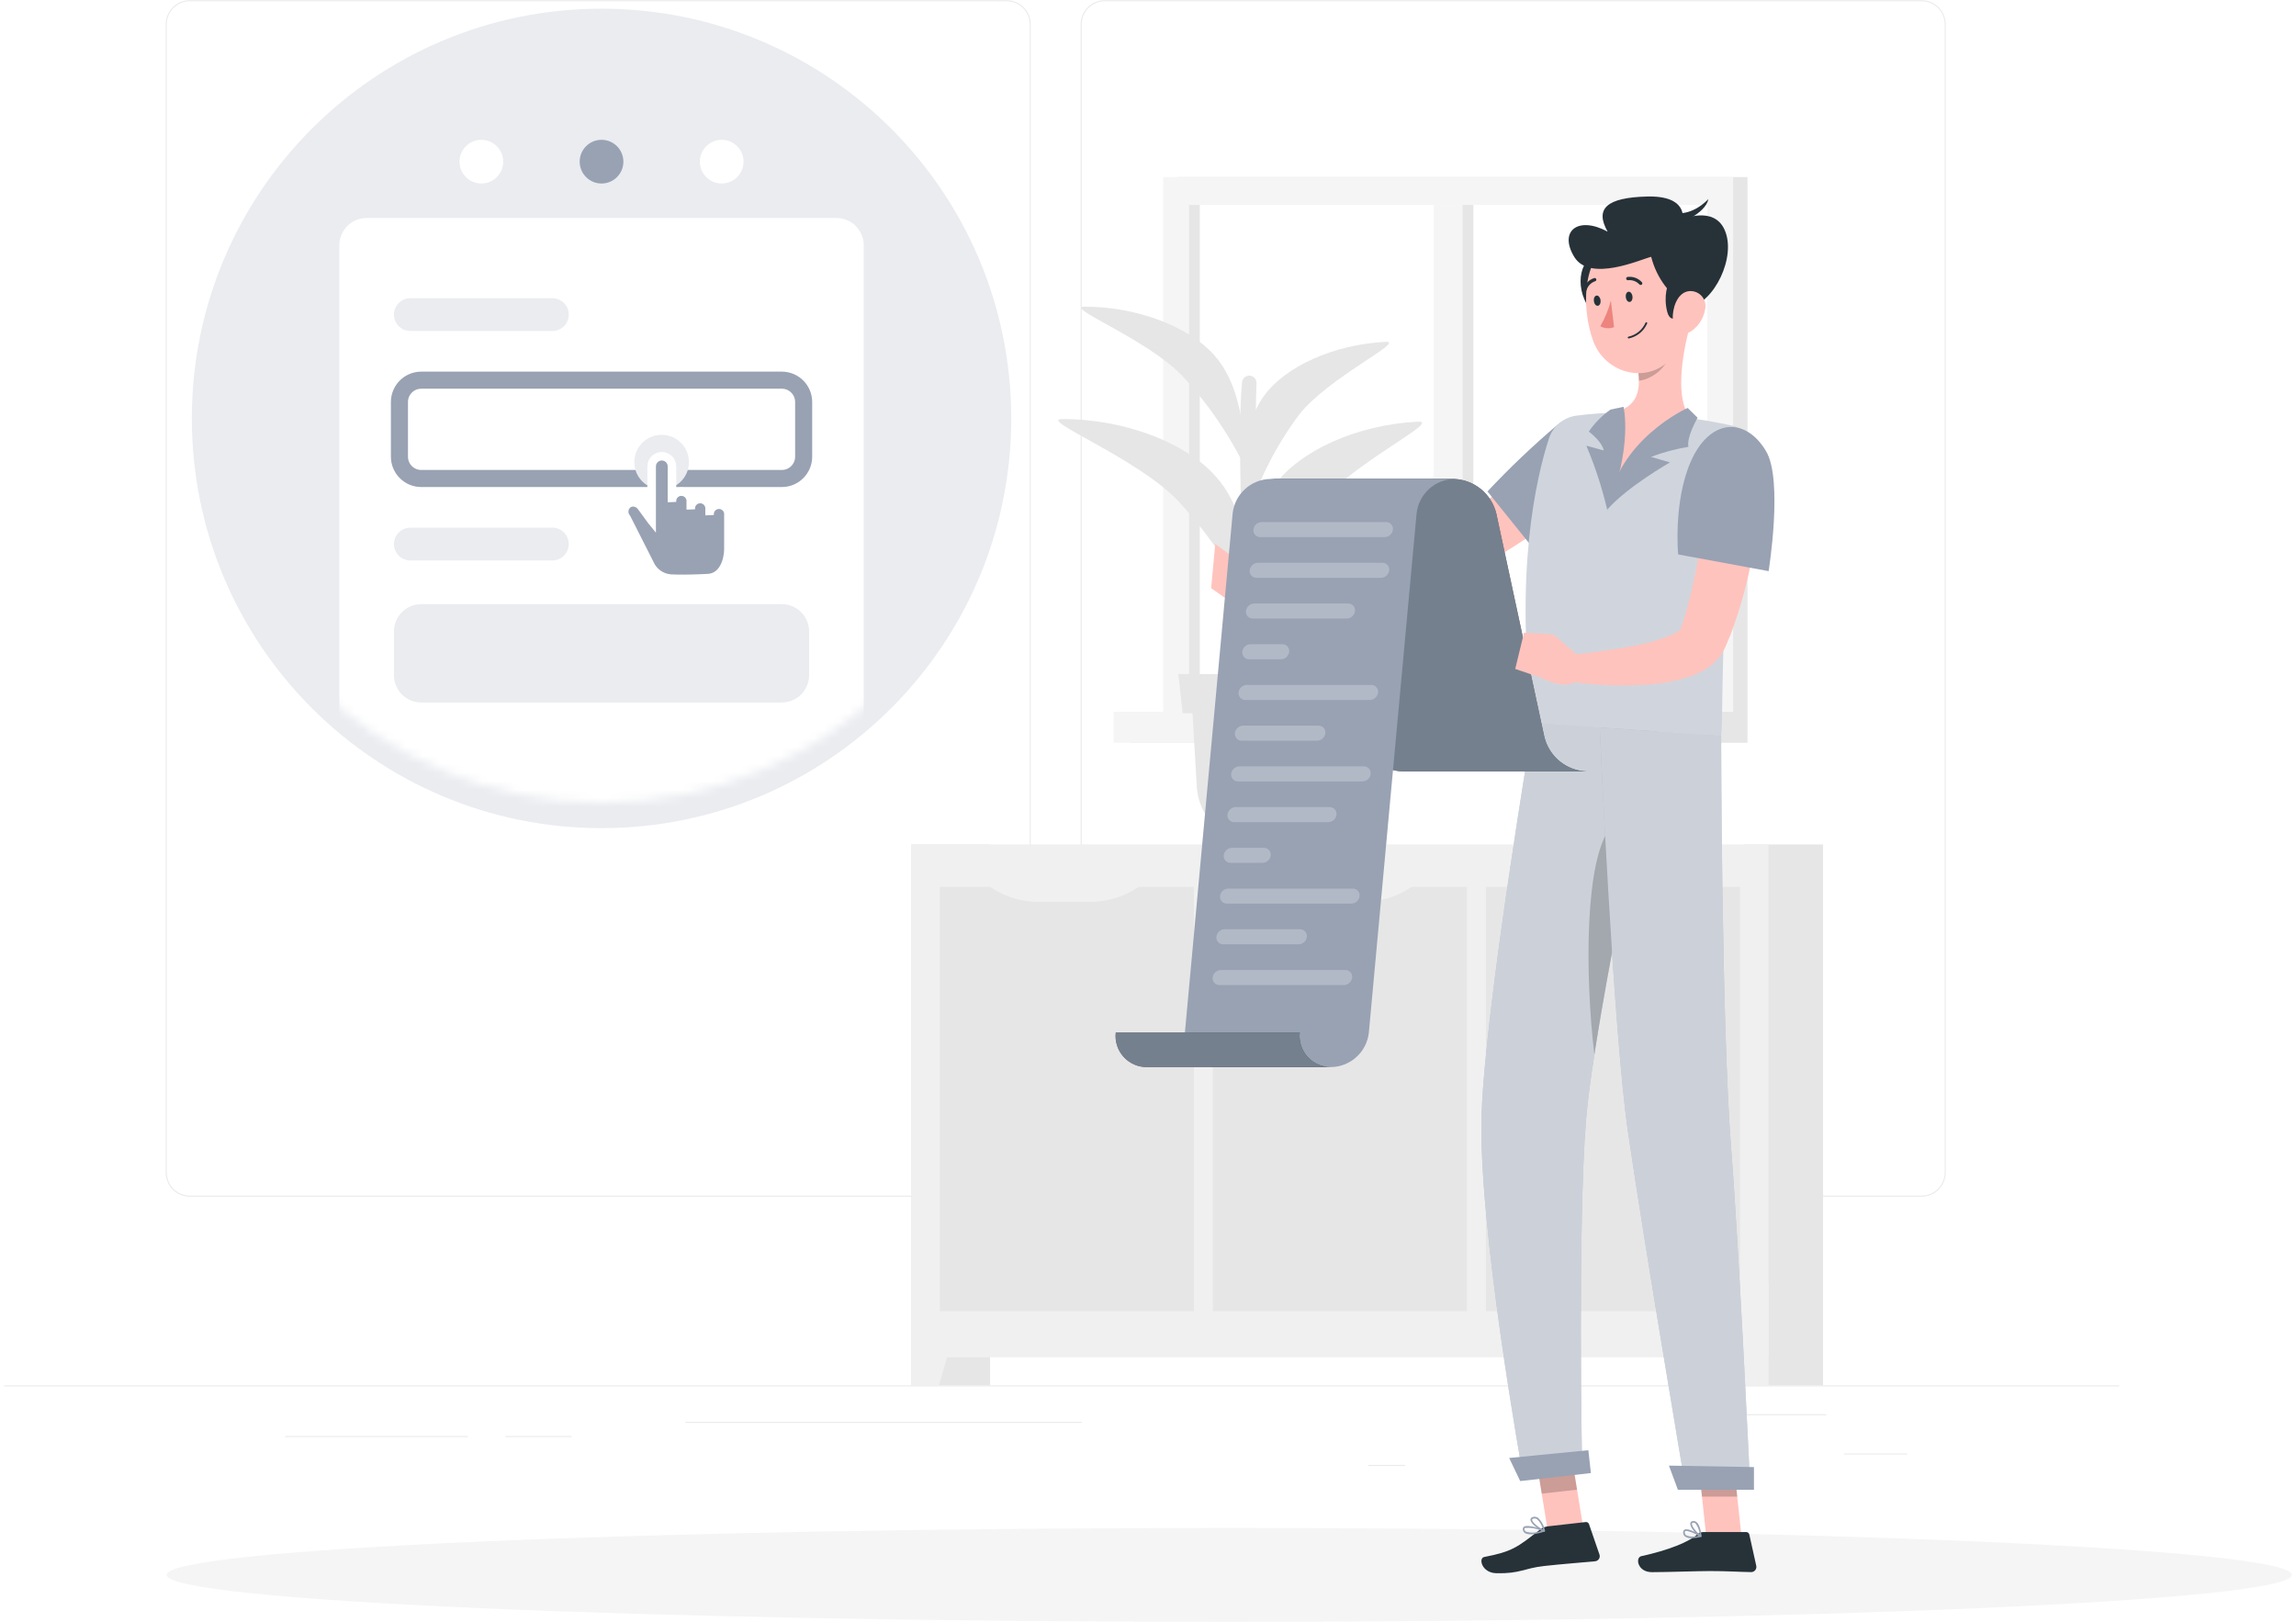 <svg width="269" height="190" viewBox="0 0 269 190" fill="none" xmlns="http://www.w3.org/2000/svg">
<path d="M248.275 162.3H0.477V162.424H248.275V162.3Z" fill="#EBEBEB"/>
<path d="M223.446 170.276H216.061V170.4H223.446V170.276Z" fill="#EBEBEB"/>
<path d="M164.628 171.621H160.32V171.745H164.628V171.621Z" fill="#EBEBEB"/>
<path d="M213.968 165.675H197.023V165.799H213.968V165.675Z" fill="#EBEBEB"/>
<path d="M54.808 168.231H33.402V168.355H54.808V168.231Z" fill="#EBEBEB"/>
<path d="M66.941 168.231H59.221V168.355H66.941V168.231Z" fill="#EBEBEB"/>
<path d="M126.732 166.568H80.307V166.692H126.732V166.568Z" fill="#EBEBEB"/>
<path d="M117.939 140.197H22.239C21.489 140.196 20.77 139.897 20.24 139.367C19.709 138.837 19.411 138.118 19.41 137.368V2.847C19.411 2.097 19.71 1.378 20.24 0.848C20.77 0.318 21.489 0.019 22.239 0.019H117.939C118.689 0.02 119.408 0.318 119.938 0.848C120.468 1.378 120.766 2.097 120.767 2.847V137.366C120.767 138.116 120.469 138.835 119.939 139.366C119.409 139.897 118.689 140.195 117.939 140.197ZM22.24 0.143C21.525 0.145 20.839 0.43 20.333 0.936C19.827 1.442 19.542 2.127 19.54 2.843V137.366C19.542 138.081 19.827 138.767 20.333 139.272C20.839 139.778 21.525 140.063 22.24 140.066H117.94C118.656 140.063 119.341 139.778 119.847 139.272C120.353 138.767 120.638 138.081 120.64 137.366V2.847C120.638 2.131 120.353 1.446 119.847 0.94C119.341 0.434 118.656 0.149 117.94 0.147L22.24 0.143Z" fill="#EBEBEB"/>
<path d="M225.135 140.197H129.435C128.686 140.195 127.967 139.897 127.437 139.367C126.906 138.836 126.608 138.117 126.607 137.368V2.847C126.608 2.097 126.906 1.378 127.437 0.848C127.967 0.318 128.686 0.019 129.435 0.019H225.135C225.885 0.019 226.604 0.318 227.135 0.848C227.665 1.378 227.963 2.097 227.964 2.847V137.366C227.964 138.116 227.666 138.836 227.136 139.366C226.605 139.897 225.886 140.196 225.135 140.197ZM129.435 0.143C128.72 0.145 128.034 0.43 127.529 0.936C127.023 1.442 126.738 2.127 126.735 2.843V137.366C126.738 138.081 127.023 138.767 127.529 139.272C128.034 139.778 128.72 140.063 129.435 140.066H225.135C225.852 140.065 226.539 139.78 227.046 139.274C227.552 138.768 227.838 138.082 227.84 137.366V2.847C227.838 2.13 227.552 1.444 227.046 0.938C226.539 0.432 225.852 0.147 225.135 0.147L129.435 0.143Z" fill="#EBEBEB"/>
<path d="M106.769 162.299H115.998L115.998 98.927H106.769V162.299Z" fill="#E6E6E6"/>
<path d="M110.019 162.299H106.77V150.259H113.425L110.019 162.299Z" fill="#F0F0F0"/>
<path d="M204.363 162.299H213.592V98.927H204.363V162.299Z" fill="#E6E6E6"/>
<path d="M106.77 159.012H207.199V98.927L106.77 98.927L106.77 159.012Z" fill="#F0F0F0"/>
<path d="M203.953 162.299H207.202V150.259H200.543L203.953 162.299Z" fill="#F0F0F0"/>
<path d="M174.088 103.901V153.605H203.859V103.901H174.088Z" fill="#E6E6E6"/>
<path d="M186.029 105.649H191.919C194.411 105.675 196.824 104.768 198.683 103.107H179.266C181.124 104.768 183.536 105.675 186.029 105.649Z" fill="#F0F0F0"/>
<path d="M142.098 103.901V153.605H171.869V103.901H142.098Z" fill="#E6E6E6"/>
<path d="M153.739 105.649H159.629C162.121 105.675 164.533 104.768 166.392 103.107H146.975C148.834 104.768 151.246 105.675 153.739 105.649Z" fill="#F0F0F0"/>
<path d="M110.109 103.901V153.605H139.88V103.901H110.109Z" fill="#E6E6E6"/>
<path d="M121.75 105.649H127.64C130.133 105.675 132.545 104.768 134.404 103.107H114.986C116.845 104.768 119.258 105.675 121.75 105.649Z" fill="#F0F0F0"/>
<path d="M137.957 83.39L204.736 83.39V20.746L137.957 20.746V83.39Z" fill="#E6E6E6"/>
<path d="M136.274 83.39L203.053 83.39V20.746L136.274 20.746V83.39Z" fill="#F5F5F5"/>
<path d="M132.375 87.016L204.736 87.016V83.39L132.375 83.39V87.016Z" fill="#E6E6E6"/>
<path d="M130.481 87.016L199.115 87.016V83.39L130.481 83.39V87.016Z" fill="#F5F5F5"/>
<path d="M200.031 80.132V24.005L139.295 24.005V80.132H200.031Z" fill="white"/>
<path d="M171.346 80.132V24.005H167.979V80.132H171.346Z" fill="#F5F5F5"/>
<path d="M140.568 80.132V24.005H139.295V80.132H140.568Z" fill="#E6E6E6"/>
<path d="M172.619 80.132V24.005H171.346V80.132H172.619Z" fill="#E6E6E6"/>
<path d="M146.936 85.052C145.708 72.327 144.853 51.678 145.517 44.772C145.528 44.653 145.565 44.538 145.624 44.435C145.683 44.331 145.764 44.242 145.861 44.172C145.989 44.078 146.141 44.022 146.3 44.01C146.459 43.998 146.617 44.032 146.758 44.106C146.899 44.18 147.016 44.292 147.096 44.43C147.176 44.567 147.216 44.725 147.211 44.884C147.094 48.306 146.959 56.859 147.688 71.614C148.051 78.959 148.574 83.989 148.215 85.05L146.936 85.052Z" fill="#E6E6E6"/>
<path d="M142.357 55.723C138.857 51.84 131.718 49.079 124.44 49.093C121.583 49.099 133.133 53.61 137.94 58.593C141.782 62.731 144.944 67.451 147.309 72.578C146.381 64.973 145.854 59.604 142.357 55.723Z" fill="#E6E6E6"/>
<path d="M149.29 56.905C152.19 52.861 158.897 49.751 166.15 49.399C168.997 49.261 158.164 54.336 154.121 59.538C150.896 63.886 148.444 68.757 146.874 73.938C146.662 66.325 146.386 60.95 149.29 56.905Z" fill="#E6E6E6"/>
<path d="M142.202 41.541C139.241 38.253 133.193 35.915 127.03 35.927C124.611 35.927 134.391 39.753 138.458 43.968C141.711 47.472 144.389 51.468 146.392 55.81C145.61 49.376 145.161 44.829 142.202 41.541Z" fill="#E6E6E6"/>
<path d="M148.07 46.404C150.529 42.979 156.206 40.346 162.347 40.048C164.758 39.931 155.585 44.228 152.161 48.633C149.429 52.317 147.353 56.444 146.024 60.833C145.846 54.381 145.611 49.827 148.07 46.404Z" fill="#E6E6E6"/>
<path d="M147.429 98.927C145.584 98.927 143.808 98.221 142.466 96.954C141.125 95.687 140.318 93.955 140.212 92.113L139.574 81.05H155.284L154.646 92.113C154.54 93.955 153.734 95.687 152.392 96.954C151.05 98.221 149.275 98.927 147.429 98.927Z" fill="#E6E6E6"/>
<path d="M156.302 83.565H138.561L138.053 78.965H156.814L156.302 83.565Z" fill="#E6E6E6"/>
<path d="M144.021 190C212.781 190 268.521 187.538 268.521 184.5C268.521 181.462 212.781 179 144.021 179C75.262 179 19.521 181.462 19.521 184.5C19.521 187.538 75.262 190 144.021 190Z" fill="#F5F5F5"/>
<path d="M185.506 179.062L181.368 179.528L179.842 170.144L183.98 169.678L185.506 179.062Z" fill="#FFC3BD"/>
<path d="M204.032 179.966H199.9L198.871 170.397H203.003L204.032 179.966Z" fill="#FFC3BD"/>
<path d="M199.56 179.485H204.597C204.679 179.485 204.759 179.513 204.823 179.565C204.886 179.616 204.931 179.687 204.949 179.767L205.765 183.44C205.784 183.53 205.783 183.623 205.761 183.711C205.74 183.8 205.698 183.883 205.64 183.954C205.582 184.025 205.508 184.081 205.425 184.12C205.342 184.158 205.252 184.177 205.16 184.175C203.539 184.147 202.36 184.052 200.316 184.052C199.06 184.052 195.272 184.182 193.538 184.182C191.838 184.182 191.577 182.467 192.287 182.312C195.471 181.612 197.87 180.655 198.887 179.739C199.072 179.574 199.312 179.484 199.56 179.485Z" fill="#263238"/>
<path d="M181.3 178.819L185.784 178.311C185.866 178.302 185.948 178.32 186.017 178.364C186.087 178.407 186.139 178.473 186.166 178.551L187.391 182.108C187.422 182.194 187.433 182.286 187.423 182.377C187.413 182.468 187.382 182.555 187.333 182.632C187.284 182.71 187.218 182.775 187.14 182.822C187.062 182.87 186.974 182.899 186.883 182.908C185.263 183.064 182.915 183.234 180.883 183.465C178.506 183.735 178.11 184.371 175.306 184.306C173.606 184.266 173.18 182.541 173.893 182.406C177.141 181.775 177.769 181.284 180.35 179.258C180.62 179.026 180.949 178.874 181.3 178.819Z" fill="#263238"/>
<path d="M184.949 58.551C183.561 59.697 182.195 60.693 180.782 61.713C179.369 62.733 177.926 63.68 176.441 64.599C174.956 65.518 173.432 66.399 171.834 67.199C170.2 68.045 168.5 68.755 166.749 69.321C166.286 69.469 165.835 69.591 165.315 69.721C164.807 69.831 164.293 69.913 163.775 69.968C162.844 70.068 161.968 70.113 161.095 70.153C159.355 70.233 157.648 70.231 155.943 70.219C152.533 70.178 149.152 70.014 145.756 69.714L145.705 66.614C149.04 66.185 152.39 65.814 155.705 65.441C157.362 65.261 159.015 65.059 160.63 64.848C161.43 64.739 162.23 64.611 162.968 64.474C163.285 64.418 163.599 64.344 163.908 64.253C164.199 64.153 164.556 64.039 164.886 63.906C166.303 63.33 167.679 62.657 169.003 61.892C170.374 61.105 171.746 60.26 173.094 59.362C174.442 58.464 175.784 57.534 177.114 56.585C178.444 55.636 179.773 54.631 181.021 53.685L184.949 58.551Z" fill="#FFC3BD"/>
<path d="M188.989 55.018C188.395 58.924 180.171 64.899 180.171 64.899L174.271 57.576C176.856 54.818 179.597 52.21 182.479 49.765C185.134 47.595 189.635 50.768 188.989 55.018Z" fill="#98A2B3"/>
<path d="M146.843 66.941L144.497 65.27L144.24 70.546C144.595 70.547 144.944 70.462 145.258 70.296C145.572 70.131 145.84 69.891 146.04 69.599L146.843 66.941Z" fill="#FFC3BD"/>
<path d="M142.378 63.734L141.898 68.905L144.242 70.546L144.499 65.27L142.378 63.734Z" fill="#FFC3BD"/>
<path opacity="0.2" d="M179.844 170.147L180.63 174.984L184.769 174.518L183.983 169.681L179.844 170.147Z" fill="black"/>
<path opacity="0.2" d="M203.005 170.397H198.871L199.403 175.329H203.537L203.005 170.397Z" fill="black"/>
<path d="M203.064 49.89C203.372 49.959 203.663 50.089 203.92 50.272C204.176 50.455 204.394 50.688 204.56 50.956C204.725 51.225 204.835 51.524 204.884 51.835C204.932 52.147 204.918 52.465 204.841 52.771C203.945 56.493 203.269 60.264 202.817 64.065C202.426 67.265 202.192 70.322 202.046 73.093C201.703 79.588 201.846 84.539 201.652 86.217C198.421 85.993 186.245 85.146 179.606 84.682C177.365 67.138 179.991 55.942 181.466 51.393C181.692 50.684 182.115 50.054 182.685 49.576C183.255 49.098 183.949 48.792 184.686 48.693C185.532 48.582 186.544 48.475 187.612 48.412C187.986 48.388 188.365 48.375 188.751 48.367C191.885 48.404 195.015 48.622 198.124 49.019C198.714 49.089 199.31 49.176 199.89 49.269C201.049 49.463 202.151 49.686 203.064 49.89Z" fill="#D0D5DD"/>
<path d="M197.932 38.406C197.132 41.38 196.154 46.864 198.124 49.024C193.014 52.461 189.752 57.3 188.811 56.249C188.318 55.699 188.104 49.334 188.752 48.37C192.171 47.802 192.258 45.301 191.836 42.917L197.932 38.406Z" fill="#FFC3BD"/>
<path d="M197.728 47.791C197.728 47.791 189.401 51.476 188.297 59.716C190.591 57.06 195.658 54.17 195.658 54.17L193.423 53.528C194.844 52.989 196.316 52.593 197.816 52.346C197.568 51.208 198.89 48.938 198.89 48.938L197.728 47.791Z" fill="#98A2B3"/>
<path d="M190.217 47.658C190.217 47.658 191.327 52.364 188.3 59.716C187.703 57.15 186.884 54.641 185.854 52.216L187.893 52.771C187.893 52.771 187.793 51.822 186.142 50.56C186.83 49.561 187.688 48.69 188.677 47.987L190.217 47.658Z" fill="#98A2B3"/>
<path opacity="0.2" d="M195.448 40.247L191.84 42.915C191.947 43.47 192.005 44.034 192.013 44.599C193.313 44.499 195.173 43.216 195.404 41.881C195.517 41.343 195.532 40.79 195.448 40.247Z" fill="black"/>
<path d="M187.351 29.794C185.336 29.881 184.224 33.355 186.269 36.216C188.314 39.077 190.066 29.677 187.351 29.794Z" fill="#263238"/>
<path d="M197.289 32.851C197.528 36.945 197.876 39.328 196.074 41.661C193.364 45.17 188.124 43.912 186.667 39.972C185.356 36.426 185.185 30.327 188.967 28.232C189.799 27.765 190.737 27.52 191.69 27.518C192.644 27.516 193.583 27.758 194.416 28.22C195.25 28.683 195.952 29.352 196.455 30.162C196.958 30.973 197.245 31.898 197.289 32.851Z" fill="#FFC3BD"/>
<path d="M197.891 35.997C196.796 35.355 195.84 34.502 195.078 33.487C194.316 32.473 193.764 31.316 193.454 30.086C192.254 30.37 186.273 33.122 184.434 30.086C182.595 27.05 184.909 25.269 188.35 27.138C186.828 24.452 188.212 23.138 192.994 23.022C197.776 22.906 197.133 25.678 197.133 25.678C197.133 25.678 200.753 24.102 202.033 26.878C203.516 30.068 200.78 35.515 197.891 35.997Z" fill="#263238"/>
<path d="M196.314 24.945C196.358 24.945 198.125 25.37 200.161 23.321C199.796 25.069 196.634 26.233 196.634 26.233L196.314 24.945Z" fill="#263238"/>
<path d="M198.69 30.934C196.783 30.275 194.474 33.1 195.327 36.511C196.18 39.922 201.259 31.822 198.69 30.934Z" fill="#263238"/>
<path d="M199.769 36.256C199.594 37.273 199.024 38.179 198.183 38.776C197.062 39.558 196.052 38.664 195.983 37.37C195.925 36.206 196.437 34.396 197.744 34.129C198.031 34.076 198.326 34.095 198.604 34.184C198.882 34.274 199.133 34.432 199.334 34.643C199.535 34.855 199.68 35.113 199.756 35.395C199.832 35.676 199.837 35.973 199.769 36.256Z" fill="#FFC3BD"/>
<path d="M185.819 131.236C186.812 119.15 194.096 85.693 194.096 85.693L179.602 84.682C179.602 84.682 174.013 117.893 173.585 130.497C173.139 143.602 178.41 172.728 178.41 172.728L185.361 171.937C185.361 171.937 184.822 143.372 185.819 131.236Z" fill="#98A2B3"/>
<path opacity="0.5" d="M185.819 131.236C186.812 119.15 194.096 85.693 194.096 85.693L179.602 84.682C179.602 84.682 174.013 117.893 173.585 130.497C173.139 143.602 178.41 172.728 178.41 172.728L185.361 171.937C185.361 171.937 184.822 143.372 185.819 131.236Z" fill="white"/>
<path opacity="0.2" d="M188.637 97.023C185.715 100.759 185.663 113.88 186.793 123.574C187.87 116.581 189.567 107.7 191.054 100.297L188.637 97.023Z" fill="black"/>
<path d="M187.424 85.228C187.424 85.228 188.988 120.603 190.733 132.583C192.643 145.702 197.494 174.375 197.494 174.375H205.062C205.062 174.375 203.817 147.369 202.818 134.48C201.681 119.799 201.65 86.219 201.65 86.219L187.424 85.228Z" fill="#98A2B3"/>
<path opacity="0.5" d="M187.424 85.228C187.424 85.228 188.988 120.603 190.733 132.583C192.643 145.702 197.494 174.375 197.494 174.375H205.062C205.062 174.375 203.817 147.369 202.818 134.48C201.681 119.799 201.65 86.219 201.65 86.219L187.424 85.228Z" fill="white"/>
<path d="M196.583 174.535H205.494V171.873L195.533 171.7L196.583 174.535Z" fill="#98A2B3"/>
<path d="M178.107 173.512L186.391 172.572L186.091 169.896L176.814 170.805L178.107 173.512Z" fill="#98A2B3"/>
<path d="M191.26 34.728C191.3 35.059 191.16 35.348 190.94 35.374C190.72 35.4 190.516 35.153 190.477 34.822C190.438 34.491 190.577 34.202 190.797 34.176C191.017 34.15 191.221 34.397 191.26 34.728Z" fill="#263238"/>
<path d="M187.521 35.177C187.561 35.508 187.421 35.797 187.201 35.823C186.981 35.849 186.777 35.602 186.737 35.271C186.697 34.94 186.837 34.651 187.057 34.625C187.277 34.599 187.481 34.85 187.521 35.177Z" fill="#263238"/>
<path d="M188.73 35.199C188.457 36.258 188.04 37.274 187.49 38.219C187.736 38.354 188.007 38.433 188.286 38.451C188.566 38.47 188.845 38.427 189.106 38.326L188.73 35.199Z" fill="#ED847E"/>
<path d="M192.277 33.379C192.243 33.389 192.206 33.39 192.17 33.381C192.135 33.372 192.103 33.354 192.077 33.328C191.912 33.146 191.706 33.006 191.476 32.919C191.246 32.832 190.999 32.801 190.754 32.828C190.704 32.836 190.651 32.825 190.609 32.796C190.566 32.767 190.536 32.722 190.525 32.672C190.52 32.647 190.52 32.62 190.525 32.595C190.53 32.57 190.54 32.546 190.555 32.524C190.57 32.503 190.588 32.485 190.61 32.471C190.632 32.457 190.656 32.447 190.681 32.443C190.99 32.403 191.303 32.438 191.596 32.544C191.888 32.651 192.15 32.826 192.36 33.055C192.396 33.092 192.416 33.142 192.416 33.193C192.416 33.245 192.396 33.295 192.36 33.332C192.337 33.354 192.309 33.37 192.277 33.379Z" fill="#263238"/>
<path d="M190.842 39.646C191.314 39.547 191.755 39.335 192.128 39.03C192.501 38.724 192.795 38.333 192.985 37.89C192.994 37.863 192.992 37.834 192.98 37.809C192.968 37.784 192.946 37.764 192.92 37.755C192.893 37.746 192.864 37.747 192.839 37.76C192.813 37.772 192.794 37.793 192.785 37.82C192.603 38.228 192.327 38.587 191.981 38.868C191.635 39.15 191.227 39.347 190.791 39.442C190.777 39.445 190.764 39.451 190.753 39.459C190.742 39.467 190.732 39.477 190.725 39.489C190.718 39.5 190.713 39.513 190.71 39.527C190.708 39.541 190.709 39.554 190.712 39.568C190.715 39.581 190.72 39.594 190.728 39.605C190.736 39.617 190.747 39.626 190.758 39.634C190.77 39.641 190.783 39.646 190.797 39.648C190.81 39.651 190.824 39.65 190.838 39.647L190.842 39.646Z" fill="#263238"/>
<path d="M185.763 34.083C185.724 34.096 185.682 34.096 185.642 34.083C185.594 34.065 185.554 34.029 185.532 33.983C185.509 33.937 185.506 33.883 185.521 33.834C185.615 33.538 185.779 33.268 185.999 33.048C186.22 32.829 186.49 32.665 186.786 32.572C186.837 32.561 186.889 32.569 186.933 32.596C186.977 32.622 187.01 32.665 187.023 32.714C187.035 32.764 187.026 32.817 187 32.861C186.974 32.905 186.932 32.938 186.882 32.951C186.649 33.029 186.437 33.161 186.265 33.337C186.093 33.513 185.965 33.727 185.891 33.961C185.881 33.99 185.864 34.016 185.842 34.037C185.819 34.058 185.793 34.074 185.763 34.083Z" fill="#263238"/>
<path d="M198.2 180.207C197.917 180.229 197.635 180.155 197.4 179.996C197.326 179.932 197.27 179.852 197.235 179.762C197.2 179.672 197.188 179.575 197.2 179.479C197.199 179.421 197.215 179.365 197.245 179.317C197.274 179.268 197.317 179.228 197.368 179.202C197.827 178.966 199.158 179.786 199.308 179.88C199.324 179.89 199.337 179.905 199.345 179.923C199.353 179.941 199.356 179.96 199.353 179.98C199.349 179.999 199.341 180.016 199.327 180.031C199.314 180.045 199.297 180.055 199.279 180.06C198.926 180.149 198.564 180.198 198.2 180.207ZM197.586 179.352C197.542 179.35 197.498 179.358 197.459 179.376C197.438 179.387 197.422 179.404 197.411 179.424C197.4 179.444 197.395 179.468 197.397 179.491C197.388 179.556 197.395 179.623 197.418 179.685C197.442 179.747 197.48 179.802 197.53 179.846C197.991 180.056 198.516 180.083 198.997 179.92C198.566 179.64 198.085 179.447 197.581 179.352H197.586Z" fill="#98A2B3"/>
<path d="M199.252 180.062C199.235 180.062 199.219 180.058 199.205 180.05C198.778 179.818 197.951 178.912 198.038 178.45C198.052 178.378 198.091 178.313 198.147 178.266C198.204 178.22 198.275 178.194 198.349 178.193C198.423 178.184 198.499 178.191 198.57 178.213C198.642 178.234 198.709 178.271 198.766 178.319C199.246 178.712 199.345 179.904 199.348 179.954C199.349 179.972 199.345 179.989 199.338 180.005C199.33 180.021 199.318 180.035 199.304 180.044C199.288 180.055 199.27 180.061 199.252 180.062ZM198.418 178.387H198.373C198.246 178.403 198.235 178.461 198.23 178.487C198.178 178.759 198.705 179.443 199.13 179.766C199.102 179.294 198.931 178.841 198.642 178.466C198.579 178.414 198.499 178.386 198.418 178.387Z" fill="#98A2B3"/>
<path d="M180.963 179.43L180.947 179.437C180.3 179.644 179.142 179.937 178.647 179.591C178.574 179.54 178.514 179.473 178.473 179.394C178.432 179.315 178.411 179.227 178.411 179.139C178.407 179.085 178.417 179.031 178.44 178.983C178.463 178.934 178.498 178.893 178.542 178.862C179.007 178.535 180.754 179.178 180.952 179.253C180.969 179.26 180.984 179.272 180.994 179.287C181.005 179.302 181.011 179.32 181.012 179.338C181.013 179.357 181.009 179.375 181.001 179.391C180.992 179.408 180.979 179.421 180.963 179.431V179.43ZM178.68 179.006L178.657 179.02C178.639 179.032 178.625 179.048 178.616 179.068C178.607 179.088 178.604 179.109 178.607 179.131C178.606 179.189 178.619 179.247 178.645 179.3C178.672 179.352 178.711 179.397 178.759 179.431C179.367 179.62 180.023 179.585 180.607 179.331C180.002 179.062 179.339 178.95 178.679 179.006H178.68Z" fill="#98A2B3"/>
<path d="M180.963 179.43C180.939 179.442 180.912 179.444 180.887 179.436C180.367 179.27 179.287 178.493 179.307 178.021C179.312 177.91 179.375 177.765 179.639 177.708C179.734 177.686 179.833 177.685 179.929 177.703C180.025 177.721 180.116 177.759 180.197 177.814C180.621 178.219 180.906 178.747 181.013 179.324C181.016 179.34 181.015 179.358 181.01 179.374C181.005 179.39 180.995 179.405 180.983 179.417C180.977 179.422 180.97 179.426 180.963 179.43ZM179.572 177.94C179.505 177.976 179.503 178.018 179.502 178.034C179.488 178.318 180.234 178.94 180.775 179.186C180.675 178.725 180.436 178.306 180.09 177.986C180.031 177.945 179.964 177.917 179.893 177.903C179.823 177.889 179.75 177.891 179.68 177.907C179.643 177.913 179.606 177.924 179.572 177.94Z" fill="#98A2B3"/>
<path d="M206.55 55.851C206.445 57.465 206.255 58.968 206.058 60.52C205.861 62.072 205.596 63.593 205.305 65.128C204.729 68.263 203.879 71.341 202.764 74.328L202.273 75.485L202.149 75.774L202.118 75.846L202.067 75.956L201.923 76.241C201.733 76.587 201.504 76.911 201.242 77.207C200.811 77.692 200.307 78.107 199.748 78.437C199.295 78.706 198.821 78.937 198.329 79.126C196.691 79.716 194.979 80.074 193.241 80.188C190.086 80.423 186.915 80.305 183.787 79.835L183.9 76.735L186.086 76.488C186.819 76.401 187.548 76.288 188.273 76.188C189.72 75.975 191.152 75.737 192.517 75.42C193.78 75.163 195.007 74.756 196.173 74.208C196.488 74.076 196.763 73.865 196.973 73.597C196.986 73.526 196.828 73.837 197.014 73.34L197.341 72.384C198.142 69.643 198.755 66.851 199.175 64.027C199.41 62.589 199.611 61.138 199.805 59.683C199.999 58.228 200.159 56.743 200.312 55.348L206.55 55.851Z" fill="#FFC3BD"/>
<path d="M206.911 52.854C208.934 56.247 207.211 66.911 207.211 66.911L196.611 64.952C196.611 64.952 196.037 58.852 198.055 54.158C200.246 49.049 204.46 48.743 206.911 52.854Z" fill="#98A2B3"/>
<path d="M180.932 86.325L175.307 60.161C175.037 59.044 174.411 58.045 173.524 57.314C172.636 56.584 171.535 56.162 170.387 56.111H148.834C149.982 56.161 151.084 56.584 151.971 57.314C152.859 58.045 153.485 59.044 153.755 60.161L159.38 86.325C159.65 87.443 160.276 88.442 161.163 89.172C162.051 89.903 163.152 90.325 164.3 90.375H185.852C184.704 90.325 183.603 89.903 182.715 89.172C181.828 88.442 181.202 87.443 180.932 86.325Z" fill="#263238"/>
<path opacity="0.7" d="M180.932 86.325L175.307 60.161C175.037 59.044 174.411 58.045 173.524 57.314C172.636 56.584 171.535 56.162 170.387 56.111H148.834C149.982 56.161 151.084 56.584 151.971 57.314C152.859 58.045 153.485 59.044 153.755 60.161L159.38 86.325C159.65 87.443 160.276 88.442 161.163 89.172C162.051 89.903 163.152 90.325 164.3 90.375H185.852C184.704 90.325 183.603 89.903 182.715 89.172C181.828 88.442 181.202 87.443 180.932 86.325Z" fill="#98A2B3"/>
<path d="M148.833 56.111H170.385C169.282 56.132 168.224 56.555 167.41 57.301C166.597 58.047 166.084 59.064 165.967 60.161L160.376 120.961C160.26 122.059 159.747 123.076 158.933 123.822C158.119 124.567 157.062 124.99 155.958 125.011H142.506C141.988 125.021 141.474 124.92 140.998 124.714C140.522 124.509 140.096 124.205 139.747 123.821C139.398 123.438 139.136 122.984 138.977 122.491C138.817 121.998 138.765 121.476 138.824 120.961L144.416 60.161C144.533 59.064 145.046 58.047 145.859 57.301C146.672 56.555 147.73 56.132 148.833 56.111Z" fill="#98A2B3"/>
<path d="M152.277 120.96C152.218 121.475 152.27 121.996 152.429 122.49C152.588 122.983 152.851 123.436 153.199 123.82C153.548 124.203 153.975 124.508 154.45 124.713C154.926 124.918 155.441 125.02 155.959 125.01H134.407C133.889 125.02 133.374 124.919 132.898 124.713C132.422 124.508 131.996 124.204 131.647 123.82C131.298 123.437 131.036 122.983 130.877 122.49C130.718 121.996 130.666 121.475 130.725 120.96H152.277Z" fill="#263238"/>
<path opacity="0.7" d="M152.277 120.96C152.218 121.475 152.27 121.996 152.429 122.49C152.588 122.983 152.851 123.436 153.199 123.82C153.548 124.203 153.975 124.508 154.45 124.713C154.926 124.918 155.441 125.02 155.959 125.01H134.407C133.889 125.02 133.374 124.919 132.898 124.713C132.422 124.508 131.996 124.204 131.647 123.82C131.298 123.437 131.036 122.983 130.877 122.49C130.718 121.996 130.666 121.475 130.725 120.96H152.277Z" fill="#98A2B3"/>
<g opacity="0.5">
<path opacity="0.5" d="M162.233 62.923H147.649C147.536 62.925 147.424 62.902 147.321 62.858C147.218 62.813 147.125 62.746 147.05 62.663C146.974 62.579 146.917 62.481 146.882 62.374C146.848 62.267 146.836 62.153 146.849 62.041C146.875 61.803 146.986 61.581 147.164 61.419C147.341 61.257 147.571 61.164 147.811 61.159H162.393C162.505 61.158 162.617 61.18 162.72 61.225C162.823 61.27 162.916 61.336 162.992 61.42C163.067 61.503 163.124 61.602 163.159 61.709C163.194 61.816 163.205 61.929 163.193 62.041C163.167 62.28 163.055 62.501 162.879 62.663C162.702 62.825 162.472 62.918 162.233 62.923Z" fill="white"/>
<path opacity="0.5" d="M161.799 67.695H147.215C147.102 67.696 146.991 67.674 146.888 67.629C146.784 67.584 146.692 67.518 146.616 67.434C146.54 67.351 146.483 67.252 146.449 67.145C146.414 67.038 146.403 66.925 146.415 66.813C146.441 66.574 146.553 66.353 146.73 66.191C146.907 66.028 147.137 65.936 147.377 65.931H161.961C162.074 65.929 162.185 65.952 162.289 65.996C162.392 66.041 162.484 66.108 162.56 66.191C162.636 66.275 162.693 66.373 162.727 66.48C162.762 66.588 162.774 66.701 162.761 66.813C162.735 67.052 162.623 67.273 162.446 67.435C162.269 67.597 162.039 67.69 161.799 67.695Z" fill="white"/>
<path opacity="0.5" d="M157.789 72.465H146.78C146.667 72.467 146.555 72.444 146.452 72.399C146.349 72.355 146.256 72.288 146.18 72.205C146.105 72.121 146.048 72.023 146.013 71.916C145.978 71.808 145.967 71.695 145.98 71.583C146.005 71.344 146.117 71.123 146.294 70.961C146.471 70.799 146.701 70.706 146.942 70.701H157.951C158.063 70.7 158.175 70.722 158.278 70.767C158.381 70.812 158.474 70.878 158.55 70.962C158.625 71.045 158.682 71.144 158.717 71.251C158.752 71.358 158.763 71.471 158.751 71.583C158.725 71.822 158.613 72.043 158.436 72.206C158.259 72.368 158.029 72.46 157.789 72.465Z" fill="white"/>
<path opacity="0.5" d="M150.081 77.235H146.348C146.235 77.236 146.124 77.214 146.02 77.169C145.917 77.124 145.825 77.058 145.749 76.974C145.673 76.891 145.616 76.792 145.581 76.685C145.547 76.578 145.535 76.465 145.548 76.353C145.574 76.114 145.685 75.893 145.862 75.731C146.039 75.568 146.269 75.476 146.509 75.471H150.243C150.355 75.469 150.467 75.492 150.57 75.537C150.674 75.582 150.766 75.648 150.842 75.731C150.918 75.815 150.975 75.913 151.009 76.02C151.044 76.128 151.055 76.241 151.043 76.353C151.017 76.591 150.905 76.813 150.728 76.975C150.551 77.137 150.321 77.23 150.081 77.235Z" fill="white"/>
<path opacity="0.5" d="M160.496 82.006H145.908C145.796 82.008 145.684 81.985 145.581 81.941C145.478 81.896 145.385 81.829 145.309 81.746C145.234 81.662 145.177 81.564 145.142 81.457C145.107 81.35 145.096 81.236 145.108 81.124C145.134 80.885 145.246 80.664 145.423 80.502C145.6 80.34 145.83 80.247 146.07 80.242H160.654C160.767 80.241 160.879 80.263 160.982 80.308C161.085 80.353 161.178 80.419 161.253 80.503C161.329 80.586 161.386 80.685 161.421 80.792C161.455 80.899 161.467 81.012 161.454 81.124C161.429 81.362 161.317 81.583 161.141 81.745C160.965 81.907 160.736 82 160.496 82.006Z" fill="white"/>
<path opacity="0.5" d="M154.319 86.777H145.479C145.366 86.778 145.254 86.756 145.151 86.711C145.048 86.666 144.955 86.6 144.88 86.516C144.804 86.433 144.747 86.334 144.712 86.227C144.678 86.12 144.666 86.007 144.679 85.895C144.704 85.656 144.816 85.435 144.993 85.273C145.17 85.11 145.4 85.018 145.64 85.013H154.48C154.592 85.011 154.704 85.034 154.807 85.079C154.911 85.124 155.003 85.19 155.079 85.273C155.154 85.357 155.211 85.455 155.246 85.562C155.281 85.669 155.292 85.783 155.28 85.895C155.254 86.133 155.142 86.354 154.965 86.517C154.788 86.679 154.559 86.771 154.319 86.777Z" fill="white"/>
<path opacity="0.5" d="M159.629 91.547H145.045C144.933 91.549 144.821 91.526 144.718 91.481C144.614 91.437 144.522 91.37 144.446 91.287C144.37 91.203 144.313 91.105 144.279 90.998C144.244 90.891 144.233 90.777 144.245 90.665C144.271 90.427 144.383 90.205 144.56 90.043C144.737 89.881 144.967 89.788 145.207 89.783H159.792C159.905 89.782 160.016 89.804 160.12 89.849C160.223 89.894 160.315 89.96 160.391 90.044C160.467 90.127 160.524 90.226 160.559 90.333C160.593 90.44 160.605 90.553 160.592 90.665C160.566 90.904 160.454 91.126 160.277 91.288C160.1 91.45 159.869 91.542 159.629 91.547Z" fill="white"/>
<path opacity="0.5" d="M155.621 96.318H144.612C144.499 96.319 144.387 96.297 144.284 96.252C144.181 96.207 144.088 96.141 144.013 96.057C143.937 95.974 143.88 95.875 143.845 95.768C143.811 95.661 143.799 95.548 143.812 95.436C143.837 95.197 143.949 94.976 144.126 94.814C144.303 94.651 144.533 94.559 144.774 94.554H155.783C155.895 94.552 156.007 94.575 156.11 94.62C156.213 94.665 156.306 94.731 156.382 94.814C156.457 94.898 156.514 94.996 156.549 95.103C156.584 95.211 156.595 95.324 156.583 95.436C156.557 95.674 156.445 95.896 156.268 96.058C156.091 96.22 155.861 96.313 155.621 96.318Z" fill="white"/>
<path opacity="0.5" d="M147.912 101.088H144.176C144.063 101.09 143.952 101.067 143.848 101.023C143.745 100.978 143.653 100.911 143.577 100.828C143.501 100.744 143.444 100.646 143.41 100.539C143.375 100.432 143.363 100.318 143.376 100.206C143.402 99.968 143.514 99.746 143.691 99.584C143.868 99.422 144.098 99.329 144.338 99.324H148.076C148.189 99.323 148.3 99.345 148.404 99.39C148.507 99.435 148.599 99.501 148.675 99.585C148.751 99.668 148.808 99.767 148.842 99.874C148.877 99.981 148.888 100.094 148.876 100.206C148.85 100.445 148.738 100.667 148.56 100.829C148.383 100.991 148.152 101.084 147.912 101.088Z" fill="white"/>
<path opacity="0.5" d="M158.326 105.86H143.742C143.63 105.861 143.518 105.839 143.415 105.794C143.312 105.749 143.219 105.683 143.143 105.599C143.068 105.516 143.011 105.417 142.976 105.31C142.941 105.203 142.93 105.09 142.942 104.978C142.968 104.739 143.08 104.518 143.257 104.356C143.434 104.193 143.664 104.101 143.904 104.096H158.488C158.601 104.094 158.713 104.117 158.816 104.162C158.919 104.206 159.012 104.273 159.087 104.356C159.163 104.44 159.22 104.538 159.255 104.645C159.289 104.753 159.301 104.866 159.288 104.978C159.262 105.217 159.151 105.438 158.974 105.6C158.797 105.762 158.567 105.855 158.326 105.86Z" fill="white"/>
<path opacity="0.5" d="M152.151 110.63H143.311C143.198 110.632 143.087 110.609 142.983 110.564C142.88 110.52 142.787 110.453 142.712 110.37C142.636 110.286 142.579 110.188 142.544 110.081C142.51 109.974 142.498 109.86 142.511 109.748C142.536 109.509 142.648 109.288 142.825 109.126C143.002 108.964 143.233 108.871 143.473 108.866H152.312C152.424 108.865 152.536 108.887 152.639 108.932C152.743 108.977 152.835 109.043 152.911 109.127C152.986 109.21 153.043 109.309 153.078 109.416C153.113 109.523 153.124 109.636 153.112 109.748C153.086 109.987 152.974 110.208 152.797 110.37C152.62 110.532 152.391 110.625 152.151 110.63Z" fill="white"/>
<path opacity="0.5" d="M157.459 115.401H142.875C142.763 115.402 142.651 115.38 142.548 115.335C142.444 115.29 142.352 115.224 142.276 115.14C142.201 115.057 142.143 114.958 142.109 114.851C142.074 114.744 142.063 114.631 142.075 114.519C142.101 114.28 142.213 114.059 142.39 113.897C142.567 113.734 142.797 113.642 143.037 113.637H157.619C157.732 113.635 157.843 113.658 157.947 113.703C158.05 113.748 158.143 113.814 158.218 113.897C158.294 113.981 158.351 114.079 158.386 114.186C158.42 114.294 158.432 114.407 158.419 114.519C158.393 114.757 158.282 114.978 158.105 115.14C157.929 115.303 157.699 115.395 157.459 115.401Z" fill="white"/>
</g>
<path d="M185.171 77.072L182.005 74.321L180.521 79.385C180.521 79.385 183.737 81.129 184.851 79.528L185.171 77.072Z" fill="#FFC3BD"/>
<path d="M178.555 74.123L177.525 78.367L180.517 79.387L182.001 74.322L178.555 74.123Z" fill="#FFC3BD"/>
<path d="M70.477 97.019C96.986 97.019 118.477 75.528 118.477 49.019C118.477 22.509 96.986 1.019 70.477 1.019C43.967 1.019 22.477 22.509 22.477 49.019C22.477 75.528 43.967 97.019 70.477 97.019Z" fill="#EAECF0"/>
<g filter="url(#filter0_d_629_12250)">
<mask id="mask0_629_12250" style="mask-type:alpha" maskUnits="userSpaceOnUse" x="22" y="1" width="97" height="97">
<path d="M70.477 97.019C96.986 97.019 118.477 75.528 118.477 49.019C118.477 22.509 96.986 1.019 70.477 1.019C43.967 1.019 22.477 22.509 22.477 49.019C22.477 75.528 43.967 97.019 70.477 97.019Z" fill="url(#paint0_linear_629_12250)"/>
</mask>
<g mask="url(#mask0_629_12250)">
<path d="M97.996 28.538H42.956C41.188 28.538 39.756 29.971 39.756 31.738V98.938C39.756 100.705 41.188 102.138 42.956 102.138H97.996C99.763 102.138 101.196 100.705 101.196 98.938V31.738C101.196 29.971 99.763 28.538 97.996 28.538Z" fill="white"/>
</g>
</g>
<path d="M64.716 34.938H48.076C47.016 34.938 46.156 35.798 46.156 36.858C46.156 37.919 47.016 38.779 48.076 38.779H64.716C65.777 38.779 66.636 37.919 66.636 36.858C66.636 35.798 65.777 34.938 64.716 34.938Z" fill="#EAECF0"/>
<path d="M64.716 61.818H48.076C47.016 61.818 46.156 62.678 46.156 63.738C46.156 64.799 47.016 65.658 48.076 65.658H64.716C65.777 65.658 66.636 64.799 66.636 63.738C66.636 62.678 65.777 61.818 64.716 61.818Z" fill="#EAECF0"/>
<path d="M91.597 44.538H49.357C47.943 44.538 46.797 45.684 46.797 47.098V53.498C46.797 54.912 47.943 56.058 49.357 56.058H91.597C93.011 56.058 94.157 54.912 94.157 53.498V47.098C94.157 45.684 93.011 44.538 91.597 44.538Z" stroke="#98A2B3" stroke-width="2"/>
<path d="M91.596 70.778H49.356C47.589 70.778 46.156 72.211 46.156 73.978V79.098C46.156 80.866 47.589 82.298 49.356 82.298H91.596C93.364 82.298 94.796 80.866 94.796 79.098V73.978C94.796 72.211 93.364 70.778 91.596 70.778Z" fill="#EAECF0"/>
<path d="M56.396 21.499C57.81 21.499 58.956 20.353 58.956 18.939C58.956 17.525 57.81 16.379 56.396 16.379C54.982 16.379 53.836 17.525 53.836 18.939C53.836 20.353 54.982 21.499 56.396 21.499Z" fill="white"/>
<path d="M70.476 21.499C71.89 21.499 73.036 20.353 73.036 18.939C73.036 17.525 71.89 16.379 70.476 16.379C69.062 16.379 67.916 17.525 67.916 18.939C67.916 20.353 69.062 21.499 70.476 21.499Z" fill="#98A2B3"/>
<path d="M84.556 21.499C85.97 21.499 87.116 20.353 87.116 18.939C87.116 17.525 85.97 16.379 84.556 16.379C83.142 16.379 81.996 17.525 81.996 18.939C81.996 20.353 83.142 21.499 84.556 21.499Z" fill="white"/>
<path d="M77.516 57.339C79.284 57.339 80.716 55.906 80.716 54.139C80.716 52.371 79.284 50.938 77.516 50.938C75.749 50.938 74.316 52.371 74.316 54.139C74.316 55.906 75.749 57.339 77.516 57.339Z" fill="#EAECF0"/>
<path d="M80.016 67.815C79.504 67.815 79.026 67.815 78.591 67.788C78.055 67.751 77.539 67.568 77.101 67.258C76.662 66.947 76.318 66.522 76.105 66.028L73.405 60.692C73.207 60.462 73.108 60.162 73.13 59.859C73.152 59.556 73.293 59.273 73.522 59.074C73.709 58.923 73.943 58.842 74.184 58.844C74.361 58.849 74.535 58.892 74.694 58.971C74.853 59.05 74.992 59.163 75.104 59.301L76.33 60.974L76.348 60.996V54.638C76.348 54.322 76.474 54.02 76.697 53.797C76.92 53.574 77.222 53.448 77.538 53.448C77.853 53.448 78.156 53.574 78.379 53.797C78.602 54.02 78.727 54.322 78.727 54.638V58.798C78.713 58.645 78.732 58.49 78.781 58.345C78.83 58.199 78.909 58.065 79.013 57.952C79.116 57.838 79.242 57.748 79.383 57.686C79.524 57.624 79.676 57.592 79.829 57.592C79.983 57.592 80.135 57.624 80.276 57.686C80.416 57.748 80.543 57.838 80.646 57.952C80.75 58.065 80.829 58.199 80.878 58.345C80.927 58.49 80.945 58.645 80.931 58.798V59.665C80.918 59.512 80.936 59.358 80.985 59.212C81.034 59.066 81.113 58.932 81.217 58.819C81.32 58.706 81.447 58.615 81.587 58.553C81.728 58.491 81.88 58.459 82.034 58.459C82.187 58.459 82.339 58.491 82.48 58.553C82.621 58.615 82.747 58.706 82.85 58.819C82.954 58.932 83.033 59.066 83.082 59.212C83.131 59.358 83.149 59.512 83.136 59.665V60.333C83.122 60.18 83.14 60.026 83.189 59.88C83.238 59.734 83.317 59.601 83.421 59.487C83.525 59.374 83.651 59.283 83.791 59.221C83.932 59.159 84.084 59.127 84.238 59.127C84.391 59.127 84.543 59.159 84.684 59.221C84.825 59.283 84.951 59.374 85.055 59.487C85.158 59.601 85.237 59.734 85.286 59.88C85.335 60.026 85.354 60.18 85.34 60.333V64.389C85.318 65.636 84.754 67.739 82.771 67.739C82.627 67.746 81.407 67.816 80.019 67.816L80.016 67.815Z" fill="#98A2B3" stroke="white"/>
<defs>
<filter id="filter0_d_629_12250" x="33.756" y="19.538" width="73.439" height="80.481" filterUnits="userSpaceOnUse" color-interpolation-filters="sRGB">
<feFlood flood-opacity="0" result="BackgroundImageFix"/>
<feColorMatrix in="SourceAlpha" type="matrix" values="0 0 0 0 0 0 0 0 0 0 0 0 0 0 0 0 0 0 127 0" result="hardAlpha"/>
<feOffset dy="-3"/>
<feGaussianBlur stdDeviation="3"/>
<feColorMatrix type="matrix" values="0 0 0 0 0.788 0 0 0 0 0.804 0 0 0 0 0.851 0 0 0 0.349 0"/>
<feBlend mode="normal" in2="BackgroundImageFix" result="effect1_dropShadow_629_12250"/>
<feBlend mode="normal" in="SourceGraphic" in2="effect1_dropShadow_629_12250" result="shape"/>
</filter>
<linearGradient id="paint0_linear_629_12250" x1="70.477" y1="1.019" x2="70.477" y2="97.019" gradientUnits="userSpaceOnUse">
<stop stop-color="#E3ECFA"/>
<stop offset="1" stop-color="#DAE7FF"/>
</linearGradient>
</defs>
</svg>
